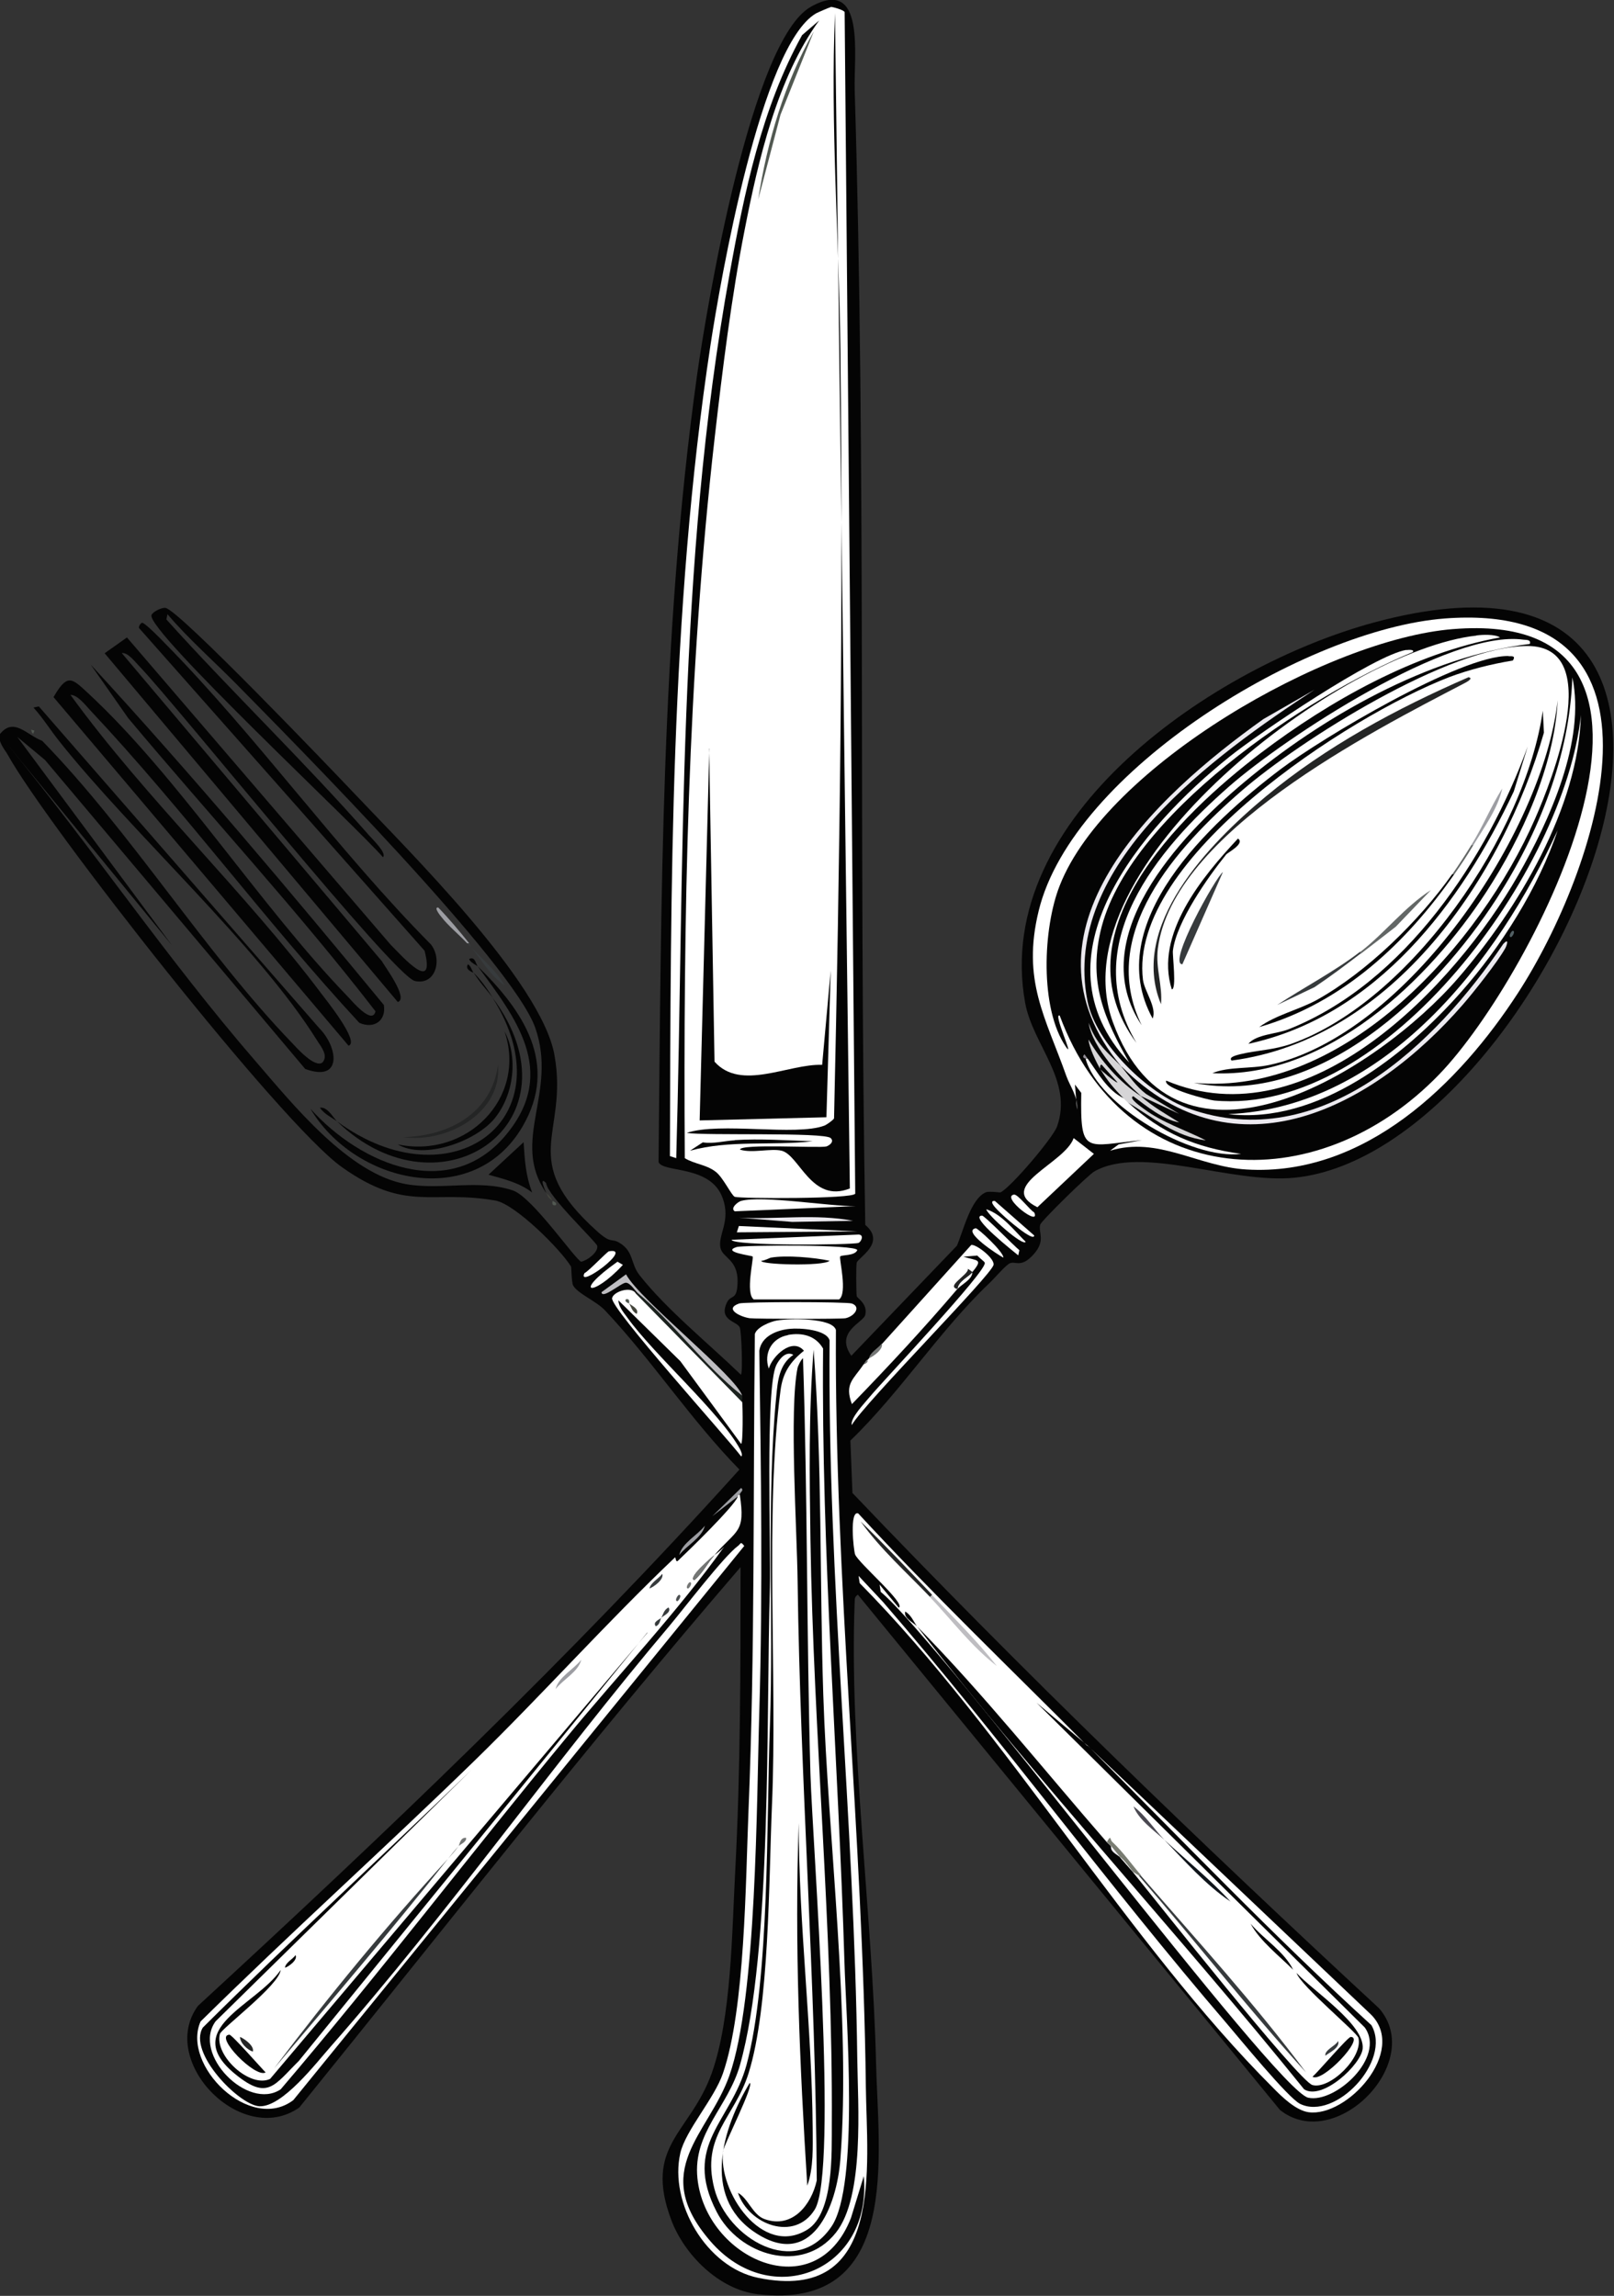 <?xml version="1.0" encoding="UTF-8"?><svg id="Lag_1" xmlns="http://www.w3.org/2000/svg" viewBox="0 0 86.83 123.5"><rect x="0" y="0" width="86.83" height="123.5" fill="#333333" stroke="none"/><defs><style>.cls-1{fill:#d6d5d7;}.cls-2{fill:#eceaf0;}.cls-3{fill:#747675;}.cls-4{fill:#bebdc1;}.cls-5{fill:#10151b;}.cls-6{fill:#797c72;}.cls-7{fill:#525952;}.cls-8{fill:#fff;}.cls-9{fill:#040404;}.cls-10{fill:#1c231f;}.cls-11{fill:#4c4f50;}.cls-12{fill:#636766;}.cls-13{fill:#9d9ea3;}.cls-14{fill:#908b93;}.cls-15{fill:#4b4952;}.cls-16{fill:#373b3d;}.cls-17{fill:#45463d;}.cls-18{fill:#526064;}.cls-19{fill:#242525;}</style></defs><g id="Generativt_objekt"><path class="cls-9" d="M4.88,35.75c5.45,5.92,10.67,12.12,15.77,18.31.14.85-.54,1.31-1.32.96-5.03-5.43-9.44-11.46-14.51-16.85-.23-.25-.66-.8-1.03-.79,4.09,5.63,9.38,10.58,13.53,16.11.14.19,2.07,2.58,1.43,2.76L2.88,37.5c.75-1.31,1-1,1.84-.23,4.92,4.56,9.24,11.43,13.99,16.34.23.24,1.32,1.55,1.49.79-4.17-5.4-8.9-10.51-13.31-15.78l-2.01-2.87Z"/><path class="cls-9" d="M7.64,33.5c.14-.02,1.04.9,1.2,1.07,4.95,5.01,9.33,11.18,14.34,16.23.63.8.27,2.22-.86,1.97s-12.84-14.88-14.85-16.96c-.21-.21-.58-.72-.92-.68l13.99,16.57c.14.26,1.46,2.02.86,2.2l-15.77-18.76,1.2-.85,14.17,16.51c.7.71,2.44,2.67,1.84.34l-15.31-17.3c-.15-.1.05-.33.11-.34Z"/><path class="cls-9" d="M25.7,51.98c2.44,2.37,4.38,5.25,2.41,8.62-2.66,4.55-9.05,3.03-11.41-.96,2.7,3.01,7.57,5.1,10.61,1.3,2.67-3.33.43-6.2-1.61-8.96Z"/><path class="cls-9" d="M18.13,60.32c6.13,4.51,12.48-.12,8.37-6.65,4.95,6.64-2.75,12.08-8.37,6.65Z"/><path class="cls-9" d="M27.14,55.47c.75,1.41.5,3.42-.52,4.68s-3.82,2.25-5.22,1.41c3.68.78,6.97-2.48,5.74-6.09Z"/><path class="cls-9" d="M28.17,61.45c.06.96.11,1.79.46,2.7-.7-.54-1.51-.72-2.35-.96l1.89-1.75Z"/><path class="cls-19" d="M26.79,57.28c.24,2.59-2.77,4.23-5.1,3.89,2.47-.06,4.77-1.3,5.1-3.89Z"/><path class="cls-13" d="M25.24,50.74h-.11c-.4-.43-1.04-.96-1.38-1.41-.02-.02-.46-.55-.17-.51.59.61,1.13,1.26,1.66,1.92Z"/><path class="cls-16" d="M25.36,50.97c.61.65,1.33,1.24,1.78,2.03-.77-.52-1.21-1.34-1.78-2.03Z"/><path class="cls-9" d="M26.51,53.67c-.38-.5-.65-.75-1.03-1.35.46.48.68.8,1.03,1.35Z"/><path class="cls-9" d="M18.13,60.32c-.32-.23-.68-.39-.92-.73.4-.08.71.53.92.73Z"/><path class="cls-9" d="M25.7,51.98c-.05-.05-.4-.2-.46-.39.31-.17.35.25.46.39Z"/><path class="cls-9" d="M25.47,52.32s-.5-.16-.29-.45c.16.11.19.3.29.45Z"/><path class="cls-17" d="M29.72,64.6c-.24-.23-.19-.13-.34-.45.1.15.18.13.34.45Z"/><path class="cls-7" d="M29.72,64.6s.3.1.17.23c-.25.05-.15-.2-.17-.23Z"/><path class="cls-16" d="M25.36,50.97s-.12-.11-.23-.23h.11s.09.19.11.23Z"/><polygon class="cls-7" points="1.67 39.25 1.85 39.3 1.79 39.47 1.73 39.42 1.67 39.25"/><path class="cls-9" d="M29.37,64.15c-1.91-2.8.64-5.37-.57-8.85s-12.91-15.27-16.06-18.48c-1.24-1.26-2.58-2.43-3.73-3.78l-.06.28c3.54,3.93,7.41,7.63,10.9,11.61.19.22.98.97.75,1.18-1.32-1.55-12.7-12.16-12.45-13.02.05-.17.54-.42.75-.39.71.08,9.02,8.78,10.15,9.97,2.94,3.11,10.08,10.15,10.78,14.09.77,4.29-2.05,5.57,2.29,9.47.79.71.75.35,1.2.62.79.47.59,1.12,1.09,1.75,1.46,1.85,3.73,3.69,5.45,5.35.11-.09.03-2.33-.06-2.54-.15-.35-1.16-.37-.69-1.35.22-.45.56-.06.57-1.13.01-1.19-.8-1.26-.92-1.8-.15-.71.58-1.45.11-2.7-.65-1.78-3.21-1.33-3.44-1.92.14-14.04.12-28.34,2.06-42.26.52-3.71,2.93-18.1,6.14-19.89,2.95-1.65,2.3,2.65,2.35,4.45.62,20.34.22,40.73.57,61.08,1.13.96-.35,1.73-.46,2.03-.04.12-.03,1.6,0,1.8.02.12.6.4.46,1.01-.09.41-1.66.91-.75,2.2l5.68-5.92c.34-.79.74-2.52,1.55-2.87.19-.08.77.02.8,0,.56-.28,2.82-2.93,3.04-3.55.87-2.47-1.31-4.38-1.72-6.65-1.81-10.03,10.24-18.15,18.75-20.45,24.19-6.54,9.38,28.48-4.24,29.86-3.4.35-8.24-1.77-10.78-.34-.34.19-2.88,2.68-2.92,2.87-.11.43.31.84-.34,1.58-.71.8-1,.33-1.32.51-.25.14-.82.82-1.09,1.07-2.63,2.5-4.82,5.91-7.46,8.45l.11,2.82c9.11,9.56,18.63,18.74,28.33,27.72,2.51,2.88-2.34,7.84-5.33,5.47l-22.71-27.72c-.18.13-.16.2-.17.39-.3,7.77.96,16.85,1.15,24.79.11,4.94,1.41,13.37-6.37,12.45-2.09-.25-3.95-2.13-4.65-4-1.5-4.02,1.02-4.65,2.18-7.89,1.06-2.97,1.09-7.62,1.26-10.82.29-5.44.29-10.95.29-16.4-8.17,9.49-15.87,19.35-23.74,29.07-3.11,2.17-7.63-2.51-5.45-5.47,10.06-9.26,20-18.72,29.13-28.85-2.59-2.64-4.72-5.9-7.23-8.56-.47-.5-1.5-.92-1.72-1.35-.08-.16-.09-.97-.11-1.01-.56-.92-3-3.36-4.07-3.55-3.45-.6-4.78.67-8.26-1.8-3.29-2.34-15.82-18.32-17.95-22.14-.2-.36-.53-.67-.46-1.13.75-.97,1.46.03,2.29.34,4.77,4.89,8.75,11.38,13.42,16.23.26.27,1.25,1.4,1.66,1.07.32-.37-.06-.82-.29-1.18-3.15-5.06-9.95-11.16-13.88-16.11-.47-.59-.87-1.24-1.38-1.8l.29-.06,15.08,17.3c1.03,1.04,1.26,2.94-.75,2.2L2.42,40.88l-1.49-1.24,8.32,11.21L.35,39.98c4.59,5.59,8.68,11.66,13.42,17.13,1.98,2.29,4.99,6.05,8.09,6.59,1.89.33,3.93-.28,5.74.34,1.05.36,3.4,3.79,3.67,3.83.31-.06.92-.5.86-.85-.04-.21-2.68-2.69-2.75-3.38-.42-.43-.02.48,0,.51Z"/><path class="cls-8" d="M58.51,93.9l15.26,14.48c1.94,1.97-1.31,5.53-3.38,5.24-.68-.1-1.43-.83-1.89-1.3-7.82-7.81-14.34-19.15-22.25-27.16l-.06-.39,1.32,1.41c6.37,7.37,12.13,15.27,18.47,22.65.67.78,3.3,4.01,3.96,4.34,1.88.93,4.95-2.3,3.84-4.23-5.29-4.82-10.22-9.99-15.26-15.04Z"/><path class="cls-8" d="M58.51,93.9l-2.75-2.31,17.66,17.47c1.15,1.61-1.61,4.1-3.04,3.78-1.76-.39-19.71-24.49-23-27.21l-.06-.39,1.03,1.24c.43-.19-2.2-2.43-2.35-2.87-.08-.24-.31-2.37.17-2.2,3.97,4.3,8.2,8.36,12.33,12.51Z"/><path class="cls-9" d="M59.54,99.09c.08.09.17.15.23.23-.02.3.28.41.46.56.23.26.46.53.69.79,1.11,1.37,8.96,11.3,9.69,11.49.94.25,2.73-1.49,2.47-2.54-.08-.3-3.09-2.78-3.33-3.49.88.96,3.66,2.76,3.56,4.06-.07.86-2.17,2.82-3.15,2.2-6.78-8.4-14.2-16.38-20.82-24.9,3.54,3.59,6.88,7.79,10.21,11.61Z"/><path class="cls-16" d="M61.26,100.89h.11c3.02,3.48,6.14,6.9,8.89,10.59-3.12-3.43-5.97-7.09-9-10.59Z"/><path class="cls-9" d="M72.67,109.57c.79.03-1.55,2.5-2.06,2.14.3-.25,1.91-2.15,2.06-2.14Z"/><path class="cls-4" d="M50.02,85.9l.11-.11c1.18,1.24,2.44,2.48,3.5,3.83-1.39-1.07-2.42-2.47-3.61-3.72Z"/><path class="cls-19" d="M50.14,85.79l-.11.11c-1.26-1.32-2.66-2.56-3.73-4.06,1.32,1.28,2.58,2.62,3.84,3.94Z"/><path class="cls-5" d="M62.64,98.97c1.19,1.1,2.46,2.12,3.56,3.32-1.34-.9-2.45-2.17-3.56-3.32Z"/><path class="cls-9" d="M67.28,103.48c.7.83,1.81,1.49,2.29,2.48-.76-.76-1.78-1.54-2.29-2.48Z"/><path class="cls-6" d="M61.38,100.89h-.11s-.31-.18-.34-.23c-.26-.32-.36-.5-.69-.79-.15-.17-.3-.38-.46-.56-.06-.07-.15-.14-.23-.23.24-.42.15-.12.29,0,.59.55,1.03,1.2,1.55,1.8Z"/><path class="cls-15" d="M62.64,98.97c-.56-.51-1.38-1.08-1.66-1.8.66.5,1.11,1.22,1.66,1.8Z"/><path class="cls-16" d="M71.99,109.79c.11.36-.47.62-.69.79-.05-.31.56-.53.69-.79Z"/><path class="cls-9" d="M49.33,87.48c-.18-.19-.73-.44-.63-.79.32.18.46.56.63.79Z"/><path class="cls-8" d="M60.92,100.66c-.23-.26-.46-.53-.69-.79.33.29.43.47.69.79Z"/><path class="cls-2" d="M60.23,99.87c-.18-.16-.48-.26-.46-.56.16.19.31.39.46.56Z"/><path class="cls-8" d="M57.76,61.22l1.09.85-3.04,2.87c-2.27-1.13,1.49-2.36,1.95-3.72Z"/><path class="cls-8" d="M52.83,65.39c.14,0,1.74,1.65,2.01,1.86l-.06.28c-.16-.14-2.7-2.12-1.95-2.14Z"/><path class="cls-8" d="M53.52,64.6l2.12,1.86c-.02.39-1.55-.96-1.66-1.07-.07-.07-.94-.82-.46-.79Z"/><path class="cls-8" d="M53.06,65.05c.83.26,1.5,1.14,2.12,1.75-.14.27-2.06-1.44-2.12-1.75Z"/><path class="cls-8" d="M52.49,66.07c.11-.02,1.51,1.28,1.49,1.58-.25-.12-2.26-1.42-1.49-1.58Z"/><path class="cls-8" d="M54.55,64.26c.21-.03.85.83,1.09.96.36.83-1.82-.84-1.09-.96Z"/><path class="cls-8" d="M52.31,68.43l-.23-.17c.04.31-1.22.94-.57,1.07-1.81,2.13-3.73,4.19-5.68,6.2-.41-1.1.08-1.32.63-2.14,0-.01.3-.1.17-.23l-.17.23,5.79-6.42c.25-.06,1.27.72,1.2,1.07-.11.56-6.91,7.39-7.63,8.62-.08-.39.68-1.16.97-1.52.76-.91,6.29-6.75,6.19-7.21-.01-.07-.33-.29-.4-.39l-.75.06c.74.24,1.1.09.46.85Z"/><path class="cls-8" d="M51.51,69.34c.04-.42.58-.64.8-.9,0,.39-.6.66-.8.9Z"/><path class="cls-19" d="M52.31,68.43c-.22.26-.76.48-.8.9-.64-.13.61-.76.57-1.07l.23.17Z"/><path class="cls-3" d="M47.44,72.27c.1.3-.45.7-.69.79.07-.32.49-.53.69-.79Z"/><path class="cls-3" d="M46.46,73.39l.17-.23c.13.12-.16.21-.17.23Z"/><path class="cls-8" d="M77.72,33.27c13.2-1,8.16,13.63,3.96,20.12-3.17,4.9-8.25,9.9-14.62,9.52-2.6-.15-4.76-1.8-7.34-1.01l.46-.34,1.26-.23c-3.05.3-3.33.85-3.27-2.54l-.34-.45.11,1.35c.06-.7-.37-1.24-.57-1.8-1.12-3.17-2.41-5.14-1.49-8.9,1.83-7.53,14.41-15.16,21.85-15.72Z"/><path class="cls-9" d="M78.18,33.84c14.55-1.17,4.35,18.67-.75,23.95-6.64,6.88-16.95,6.23-20.42-3.16-.38-.17.82,2.39.34,1.69-1.43-2.08-1.24-6.4-.34-8.68,2.51-6.42,14.4-13.26,21.16-13.8Z"/><path class="cls-2" d="M60.34,57.39c-6.07-7.26,1.78-14.55,7.63-18.71l2.75-1.58c-5.36,3.51-13.64,9.42-12.22,16.73.45,2.3,3.26,5.02,5.45,5.8,7.12,2.55,13.32-3.52,16.92-8.85.36-.38.17.13.11.23-.43.76-1.69,2.35-2.29,3.04-4.78,5.49-12.2,9.48-18.35,3.32Z"/><path class="cls-8" d="M75.66,34.97c.07-.01.47-.05.34.11-5.7,2.35-15.38,8.81-16.8,15.04-.63,2.78.21,4.68,1.55,7.04-5.35-5.71.7-12.68,5.39-16.45,1.55-1.25,7.82-5.49,9.52-5.75Z"/><path class="cls-8" d="M83.8,44.66c-1.02,3.07-3.04,6.27-5.22,8.73-2.98,3.37-7.67,7.11-12.5,6.54,8.49-.36,14.52-8.28,17.72-15.27Z"/><path class="cls-1" d="M61.38,58.97c.64.57,1.35.96,2.06,1.41-.91-.17-1.74-.87-2.47-1.41-.31.09.54.65.57.68,1.01.75,2.22,1.13,3.33,1.69-1.62-.18-2.85-1.24-4.19-2.03-.09-.08-.15-.14-.23-.23-.52-.52-.88-.95-1.26-1.58.02.05.76.69.92.73l-.86-.96c-.06,0-.08.16-.06.23-.22-.37-.6-1.15-.63-1.58.7,1.18,1.64,2.27,2.81,3.04Z"/><path class="cls-8" d="M60.46,59.08c.08.08.14.15.23.23,1.81,1.65,3.63,2.42,6.08,2.76-2.66.34-7.7-2.62-8.37-5.13h.11c.55.76,1.06,1.72,1.95,2.14Z"/><path class="cls-1" d="M60.34,57.39c.42.51.78,1.05,1.32,1.46l1.78,1.07-2.06-.96c-.99-.89-2.64-2.63-2.81-3.94.38,1.12,1.03,1.61,1.78,2.37Z"/><path class="cls-18" d="M81.39,50.07c.16.02-.04.35-.11.34-.16-.02.04-.35.11-.34Z"/><path class="cls-14" d="M58.51,56.94h-.11s-.24-.03-.06-.23l.17.23Z"/><path class="cls-8" d="M79.44,34.18c.33-.04.98-.07,1.26.11-4.59.83-9.18,3.42-12.85,6.2-4.49,3.41-11.01,9.81-6.71,15.61-3.16-5.3,1.09-10.38,4.99-13.8,2.99-2.62,11.85-8.45,15.83-7.89.13.02.42-.02.34.23-5.45.65-11.23,3.97-15.37,7.44-3.5,2.93-8.64,8.4-5.51,13.07-2.4-4.89,1.88-9.58,5.39-12.62,3.14-2.72,11.19-7.79,15.37-7.78s1.32,7.2.4,9.3c-2.92,6.67-10.2,14.95-18.35,14.2,6.7,1.34,13-4.82,16.29-9.92,2.28-3.54,3.92-7.66,4.07-11.89.72,3.4-1.22,7.68-2.92,10.65-3.41,5.95-11.28,14.28-18.93,11.04-.19.42,2.28,1.04,2.58,1.07,9.34.86,18.87-12.51,19.73-20.73-.13,4.96-3.38,10.42-6.6,14.14-4.31,4.98-15.14,11.82-18.58,2.37-3.07-8.42,12.42-20.01,19.56-20.79Z"/><path class="cls-9" d="M81.16,35.3c.19,0,.39-.03.23.23-1.15.19-2.36.49-3.44.9-5.36,2.07-17.27,9.77-16.46,16.28.08.61.76,1.49.52,2.08-2.81-5.12,3.11-10.56,6.88-13.41,2.2-1.66,9.7-6.15,12.27-6.09Z"/><path class="cls-9" d="M83.8,37.67c-.17,3.52-1.93,7.37-3.84,10.31-3.08,4.74-8.58,10.05-14.74,9.75.88-.37,2.05-.22,3.1-.45,7.37-1.63,14.69-12.5,15.48-19.61Z"/><path class="cls-9" d="M83,38.23l.06,1.18c-2.21,7.73-8.1,16.49-16.8,17.64-.21-.2.36-.31.46-.34.9-.22,1.78-.22,2.75-.56,6.47-2.3,12.6-11.36,13.53-17.92Z"/><path class="cls-19" d="M78.98,36.43c.38.04-.19.32-.23.34-4.98,2.6-15.68,8.03-16.46,14.26-.13,1.07.26,1.98.17,2.99-1.74-4.21,2.58-8.63,5.62-11.16,3.23-2.69,7.04-4.74,10.9-6.42Z"/><path class="cls-9" d="M82.19,40.15l-.75,2.42c-2.8,5.98-7.38,12.09-14.28,13.58.43-.52,1.51-.52,2.18-.79,6.23-2.48,10.68-9.22,12.85-15.21Z"/><path class="cls-9" d="M78.24,47.02c-2.57,3.69-6.01,6.94-10.5,8.23.91-.66,2.11-.92,3.1-1.46,2.71-1.51,5.51-4.26,7.28-6.76h.11Z"/><path class="cls-9" d="M66.6,45.11c.4.26-.56.76-.63.85-1,1.24-2.68,3.63-2.87,5.18-.03.26.21,2.08-.06,2.08-.94-2.96,1.64-6.06,3.56-8.11Z"/><path class="cls-12" d="M73.19,51.31v-.11c1.32-1.02,2.37-2.41,3.79-3.32l-1.89,1.97c-.63.49-1.26.98-1.89,1.46Z"/><path class="cls-16" d="M65.79,46.91l-2.18,4.96c-.82,0,1.8-4.7,2.18-4.96Z"/><path class="cls-16" d="M73.19,51.19v.11c-.81.62-1.62,1.23-2.47,1.8l-2.01.96c1.46-.96,3.1-1.81,4.47-2.87Z"/><path class="cls-13" d="M79.27,45.45h-.11c.61-.98,1.05-2.07,1.66-3.04-.24,1.09-.98,2.1-1.55,3.04Z"/><path class="cls-12" d="M79.27,45.45c-.37.62-.63,1-1.03,1.58h-.11c.35-.5.71-1.06,1.03-1.58h.11Z"/><path class="cls-9" d="M59.2,57.5c-.02-.07,0-.22.06-.23l.86.96c-.16-.04-.9-.68-.92-.73Z"/><path class="cls-13" d="M39.81,80.38c-.12-.02-.09.06-.11.11l-1.38,1.07,1.55-1.52c.18.14-.07.23-.06.34Z"/><path class="cls-13" d="M37.92,82.07c-.15.65-.99,1.07-1.38,1.58.15-.65.99-1.07,1.38-1.58Z"/><path class="cls-8" d="M38.44,83.65c-.11.08-1.47,1.23-1.09,1.35.45-.37.72-.93,1.09-1.35.19-.14.36-.27.52-.45-2.53,3.53-5.63,6.81-8.43,10.2-5.2,6.29-10.13,12.78-15.43,18.99-1.77,1.18-4.79-1.9-3.5-3.66l13.76-13.52c-4.79,4.63-9.75,9.18-14.45,13.86-.82,1.34,1.95,4.17,3.04,4.23,1.24.06,3.06-2.33,3.84-3.21,6.31-7.17,12.03-15.3,18.24-22.65.78-.93,2.9-3.71,3.67-4.28.18-.14.13-.26.34,0l-24.26,29.81c-2.34,1.78-6.03-1.89-4.99-4.23,4.83-4.76,9.88-9.3,14.74-14.03,3.66-3.57,7.08-7.41,10.78-10.93.05-.04.03.31.17.17.57-.54,3.01-2.91,3.21-3.44.02-.06,0-.13.11-.11.31,2.08-.15,1.85-1.38,3.27Z"/><path class="cls-9" d="M34.82,87.82l-18.75,23.05c-1.32,1.3-1.66,2.12-3.38.73-3.07-2.47,1.09-3.7,2.41-5.63-.08.82-3.19,3.15-3.27,3.44-.31,1.17,1.62,2.93,2.7,2.42l20.3-24Z"/><path class="cls-16" d="M24.1,99.99c-3.03,3.83-6.2,7.54-9.35,11.27,2.89-3.83,6.06-7.69,9.35-11.27Z"/><path class="cls-9" d="M12.34,109.45c.14,0,1.7,1.78,1.95,2.03-.55.33-2.79-1.97-1.95-2.03Z"/><path class="cls-13" d="M31.27,89.28c-.15.65-.99,1.07-1.38,1.58.15-.65.99-1.07,1.38-1.58Z"/><path class="cls-3" d="M38.44,83.65c-.37.42-.64.98-1.09,1.35-.38-.12.98-1.27,1.09-1.35Z"/><path class="cls-19" d="M12.91,109.57c.23.09.79.49.69.79-.3-.1-.68-.46-.69-.79Z"/><path class="cls-16" d="M35.63,84.66c.1.3-.45.7-.69.79.07-.32.49-.53.69-.79Z"/><path class="cls-9" d="M15.9,105.17c.13.26-.37.62-.57.68.03-.28.42-.46.57-.68Z"/><path class="cls-3" d="M24.1,99.99c.21-.27.33-.42.57-.68-.24.33-.31.39-.57.68Z"/><path class="cls-16" d="M35.57,87.03c.09-.13.14-.45.4-.56.17.27-.29.44-.4.56Z"/><path class="cls-3" d="M24.67,99.31c.06-.08.08-.48.4-.45.06.21-.31.35-.4.45Z"/><path class="cls-16" d="M35.57,87.03c-.05.07-.06.37-.29.45-.19-.23.2-.36.29-.45Z"/><path class="cls-11" d="M36.54,85.79c.16.02-.04.35-.11.34-.16-.02.04-.35.11-.34Z"/><path class="cls-3" d="M37.12,85.11c.16.02-.04.35-.11.34-.16-.02.04-.35.11-.34Z"/><path class="cls-4" d="M39.93,75.08c-2.04-1.61-3.65-3.87-5.62-5.52-.14-.12-.39-.54-.63-.56s-1.29.92-1.32.51l1.32-.96c.73,1.38,5.99,5.52,6.25,6.54Z"/><path class="cls-8" d="M33.22,67.87l.29.17c-1.63,1.77-2.77,1.58-.29-.17Z"/><path class="cls-8" d="M32.76,67.31c1.38-.24-1.74,2.07-1.32,1.18.24-.12,1.23-1.17,1.32-1.18Z"/><path class="cls-8" d="M34.19,69.56l5.74,5.86c.03.25.05,2.2-.06,2.25l-3.27-4.45-3.33-3.27c.01.34.27.64.46.9,1.48,2.06,5,5.12,6.08,7.1.04.07.17.36.06.39-.77-1.02-7.05-7.97-6.94-8.51.07-.35.99-.65,1.26-.28Z"/><path class="cls-10" d="M39.93,75.08c.02.09-.02.23,0,.34l-5.74-5.86h.11c1.97,1.65,3.58,3.91,5.62,5.52Z"/><path class="cls-17" d="M33.85,70.12c.14.12.55.29.4.56-.26-.15-.29-.37-.4-.56Z"/><path class="cls-7" d="M33.85,70.12s-.3-.1-.17-.23c.24-.05.15.21.17.23Z"/><path class="cls-8" d="M39.75,70.12c.29-.1,5.79-.1,6.08,0,.5.18.15.68-.34.79-.25.05-4.84.04-5.16,0-.49-.07-1.4-.5-.57-.79Z"/><path class="cls-8" d="M46.18,66.41c.33,0,.15.4,0,.45-.32.11-6.83.17-6.82-.17l6.82-.28Z"/><path class="cls-8" d="M39.87,64.6c1.13-.31,4.79.3,6.14.28l-6.48.28c-.27-.17.18-.52.34-.56Z"/><polygon class="cls-8" points="39.75 65.95 46.12 66.24 39.64 66.29 39.75 65.95"/><path class="cls-2" d="M39.75,65.5c2.03.11,4.13-.22,6.14.17l-3.27.06-2.87-.23Z"/><path class="cls-8" d="M44.69.37c.11,0,.69.16.75.28l.57,63.56c-.13.29-6.17.27-6.48.17-.17-.06-.63-1.05-1.03-1.35-.51-.39-1.14-.41-1.66-.73-.08-12.94.14-25.92,1.61-38.77.41-3.59.91-7.62,1.61-11.16.73-3.75,1.76-8.18,4.01-11.27l-.92.79c-2.17,3.92-3.11,8.46-3.9,12.85-2.84,15.68-2.42,31.67-2.87,47.56l-.34-.11c.05-14.54,0-29.22,2.18-43.61.53-3.47,2.72-16.13,5.68-17.86.09-.05.76-.34.8-.34Z"/><path class="cls-9" d="M44.92.71l.8,63.22c-2.06.82-2.71-1.79-3.67-2.03-.58-.14-1.6.15-2.24-.06,0-.33,4.3-.07,4.65-.17.15-.05.44-.25.23-.45-.35-.33-6.8-.12-7.74-.28,1.78-.6,5.85.19,7.4-.39.11-.04.47-.29.52-.39.31-13.76.5-27.58.34-41.36-.07-6.02-.54-12.08-.29-18.09Z"/><path class="cls-9" d="M38.15,40.26l.29,16.85c1.42,1.6,3.96.11,5.79.17l.46-5.07-.23,7.89-6.82.17.52-20Z"/><path class="cls-7" d="M43.77,1.72l-1.78,4.45-1.2,4.56c.48-3.12,1.41-6.26,2.98-9.02Z"/><path class="cls-9" d="M39.53,61.33c1.38-.09,2.81.02,4.19.06-2.19.25-4.47-.08-6.6.51l.69-.45c.58.09,1.16-.08,1.72-.11Z"/><path class="cls-8" d="M39.64,67.08c.31-.1,6.47-.15,6.48.17-.14.32-.85.24-.92.34s.41,1.98-.06,2.31h-4.59c-.46-.33.01-2.22-.06-2.31-.04-.05-1.7-.24-.86-.51Z"/><path class="cls-9" d="M41.48,67.65c.81-.14,2.32-.01,3.15.17-.32.31-3.78.21-3.67,0,.17,0,.45-.16.52-.17Z"/><path class="cls-8" d="M41.82,71.03c.63-.1,2.95-.16,3.15.51-.08,13.57,1.45,27.13,1.61,40.68.05,4.28,1.03,11.71-5.79,10.31-2.79-.57-4.8-4.04-4.19-6.71.28-1.22,1.82-2.92,2.29-4.28,1.2-3.47,1.22-10.35,1.38-14.2.35-8.51.24-17.06.34-25.58.1-.37.84-.67,1.2-.73Z"/><path class="cls-9" d="M42.51,71.48c.51-.05,1.94.03,2.12.62-.11,12.9,1.33,25.78,1.49,38.65.03,2.47.4,7.4-1.15,9.35-1.82,2.29-5.22,1.22-6.42-1.13-1.85-3.6.78-4.83,1.61-7.89,1.25-4.63,1.07-13.21,1.26-18.26.21-5.67-.2-12.18.34-17.69.08-.84.15-1.73.92-2.25-.4-.23-.76.23-.92.56-.6,1.25-.28,9.88-.34,11.95-.21,6.82.12,19.56-1.61,25.69-.64,2.27-2.54,3.63-2.29,6.09.44,4.32,6.34,7.04,8.26,2.14l.69-2.25c.46,5.06-4.96,7.32-8.26,3.49-3.3-3.83-.09-5.73,1.03-8.9,1.48-4.21,1.46-14.76,1.61-19.61.19-6.46.09-12.93,0-19.38.11-.79.96-1.12,1.66-1.18Z"/><path class="cls-8" d="M42.39,71.81c.77-.14,1.49.04,1.89.73-.1,11.02.82,22.02,1.15,33.02.09,3.04.8,11.98-.69,14.2-1.93,2.87-5.63.63-6.31-2.03-.73-2.85,1.09-3.82,1.84-6.2,1.13-3.6,1.09-10.47,1.26-14.42.3-6.9-.4-15.75.46-22.31.12-.95.52-1.55,1.26-2.14-.62-.74-1.7.28-1.89.96-.29-.82.16-1.65,1.03-1.8Z"/><path class="cls-9" d="M43.77,72.6c.47,6.15.32,12.36.52,18.54.25,7.73,1.5,17.53.92,25.02-.19,2.5-1.52,6.03-4.65,3.89-2.82-1.94-1.68-5.6-.23-8,.28.05-1.4,3.35-1.43,3.66-.27,2.17,2.1,5.73,4.53,4.23,1.44-.89,1.31-4.2,1.32-5.69.06-10.35-.99-21.04-1.15-31.44-.05-3.38-.1-6.82.17-10.2Z"/><path class="cls-9" d="M43.2,73.05c.25,7.45.19,14.92.4,22.37.11,3.69,1.51,21.38.23,23.44-1.09,1.75-3.55.81-4.13-.9.54.28.79,1.18,1.43,1.41,1.51.54,2.53-.79,2.81-2.08-.06-10.75-.89-21.48-1.03-32.23-.03-2.67-.46-9.27,0-11.49.02-.09.18-.43.29-.51Z"/><path class="cls-9" d="M42.97,98.07c0,5.46.71,10.95.75,16.4,0,1.02.06,2.12-.29,3.1-.41-6.49-.69-12.98-.46-19.5Z"/></g></svg>